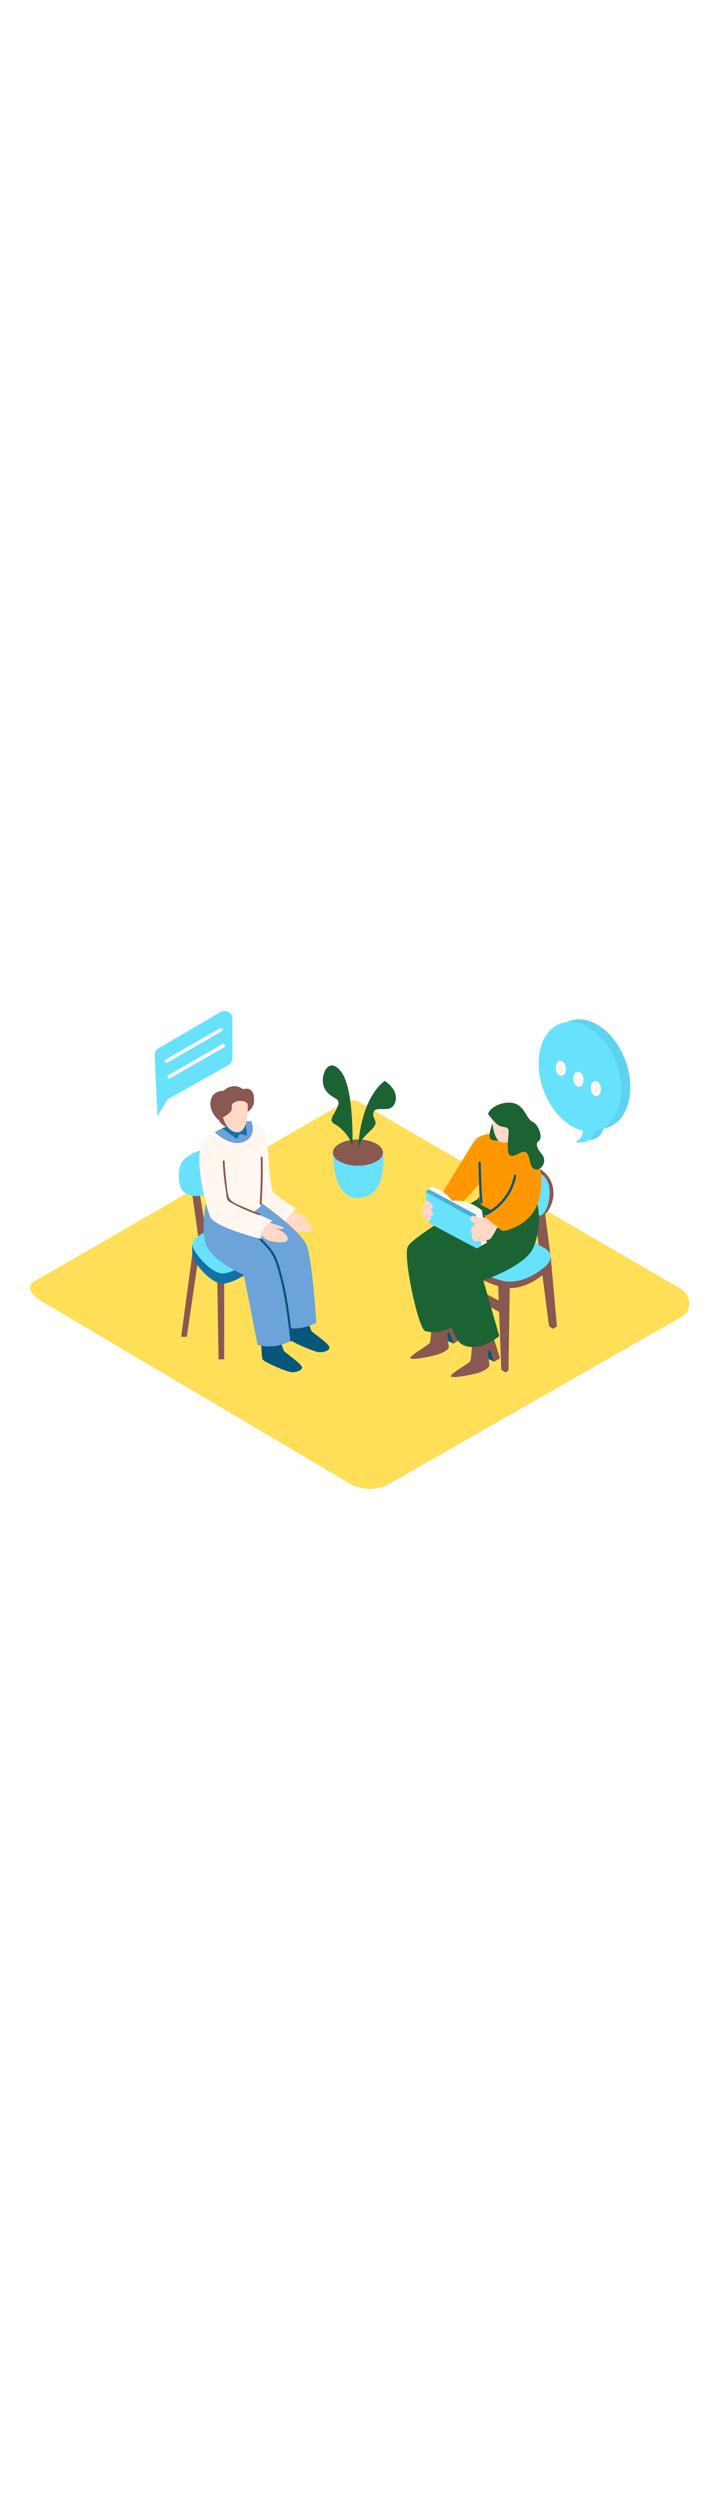 <svg version="1.1" id="Layer_1" xmlns="http://www.w3.org/2000/svg" xmlns:xlink="http://www.w3.org/1999/xlink" x="0px" y="0px" viewBox="0 0 500 500" style="width: 144px;" xml:space="preserve" data-imageid="conversation-100" imageName="Conversation" class="illustrations_image">
<style type="text/css">
	.st0_conversation-100{fill:#FFDF58;}
	.st1_conversation-100{fill:url(#SVGID_1_);}
	.st2_conversation-100{fill:#895851;}
	.st3_conversation-100{fill:#68E1FD;}
	.st4_conversation-100{fill:#06577A;}
	.st5_conversation-100{fill:#1B6333;}
	.st6_conversation-100{fill:#FF9800;}
	.st7_conversation-100{fill:none;}
	.st8_conversation-100{fill:#FFF7F0;}
	.st9_conversation-100{opacity:0.42;fill:#1371A5;enable-background:new    ;}
	.st10_conversation-100{fill:#FFD8C6;}
	.st11_conversation-100{fill:url(#SVGID_00000085952778604750797690000008166349189705032846_);}
	.st12_conversation-100{opacity:0.1;fill:#06577A;enable-background:new    ;}
	.st13_conversation-100{fill:url(#SVGID_00000148635228807163005960000001066513854750291390_);}
	.st14_conversation-100{fill:#1371A5;}
	.st15_conversation-100{fill:#6CA3D8;}
</style>
<path id="field_conversation-100" class="st0_conversation-100" d="M243.2,412.3L29.7,286.1c-6.8-3.8-12.6-10.1-6-14.2L238,148.4c3.2-2,8.1-3.3,11.4-1.4l224.2,130.1&#10;&#9;c6.8,3.9,8,15,1.2,18.9L271.4,412.1C262.7,417.2,252,417.2,243.2,412.3z"/>
<g id="person1_conversation-100">
	
		<linearGradient id="SVGID_1_-conversation-100" gradientUnits="userSpaceOnUse" x1="287.393" y1="170.765" x2="360.973" y2="216.595" gradientTransform="matrix(1 0 0 -1 0 502)">
		<stop offset="0" style="stop-color:#FFDF58"/>
		<stop offset="0.99" style="stop-color:#FF9800"/>
	</linearGradient>
	<path class="st1_conversation-100" d="M298.7,357.1c19.7-11.8,83.3-50.4,88-54.6l-1.1-4.2l-49.5-27.1l-77.1,44C268.2,322.8,288.8,350.4,298.7,357.1z&#10;&#9;&#9;"/>
	<polyline class="st2_conversation-100" points="314.1,267.9 348,285.8 349,294.1 313.1,273.9 &#9;"/>
	<path class="st2_conversation-100" d="M312.7,254.2l-14,50.4l2.6,1.5c0.7-0.4,1.3-0.7,1.9-1.2c0.8-0.6,18.1-53,18.1-53"/>
	<polyline class="st2_conversation-100" points="344.9,244.4 354.5,274.2 353.6,333.7 351.5,335.1 348.6,333.3 346.4,274.1 337.8,244.4 &#9;"/>
	<polyline class="st2_conversation-100" points="339.1,204.9 337.8,229 344.1,232.2 345.2,206.4 &#9;"/>
	<polyline class="st2_conversation-100" points="378.8,222.6 383,255.2 387.3,303.1 384.6,304.8 381.8,303 375.7,255.9 371.6,222.6 &#9;"/>
	<path class="st2_conversation-100" d="M374.5,226.7c1.8,0.5,5.6-2.3,6.8-4.1c6.3-9.8,4.5-23.2-6.8-29.4c-5-2.8-10.1-5.5-15.1-8.4&#10;&#9;&#9;c-4.4-2.5-9.1-4.7-13.4-7.4c-0.6-0.4-1.1-0.7-1.8-1c-2.2-0.8-5.1,0.4-6.4,2.2"/>
	<path class="st3_conversation-100 targetColor" d="M375,226.2c3-0.1,4.8-4.1,5.6-6.5c2.5-6.5,2.9-18.8-4.4-22.4c-0.3-0.1-0.5-0.4-0.5-0.7l-14.1-8.2l-10.9-6.3&#10;&#9;&#9;c-1.9-1.1-3.7-2.4-5.6-3.5s-3.8-2.4-5.9-1.1c-2.3,1.4-2.6,4-3,6.4c-0.9,5.6-0.7,11.4,0.9,16.9c1.1,3.7,4,6.2,7.3,8&#10;&#9;&#9;c3.4,2,6.8,4,10.2,5.9c6.3,3.6,12.5,7.2,18.8,10.9c0.3,0.2,0.6,0.3,1,0.4C374.5,226.2,374.7,226.2,375,226.2z" style="fill: rgb(104, 225, 253);"/>
	<path class="st2_conversation-100" d="M377,252.3l0.6,0.3c1.6,0.8,3,1.9,4.2,3.2c2.9,3.6,0.1,7.7-2.7,10.2c-7.7,6.8-19.3,12.4-29.6,9.9&#10;&#9;&#9;c-9-2.2-17.5-6.4-25.4-11.2c-6.5-3.9-14.6-8.6-16.3-16.7c-0.8-3.7,0.7-7.2,3.1-10c16.3-18.9,39.2-1.1,55.4,8.1L377,252.3z"/>
	<path class="st2_conversation-100" d="M382.7,253.1c0.1,0.1,0.9,5.3,0.3,6.9c-1.1,2.5-2.7,4.8-4.7,6.7c-1.9,1.5-0.8-9.1-0.8-9.1"/>
	<path class="st3_conversation-100 targetColor" d="M377,247.8l0.6,0.3c1.6,0.8,3,1.9,4.2,3.2c2.9,3.6,0.1,7.7-2.7,10.2c-7.7,6.8-19.3,12.4-29.6,9.9&#10;&#9;&#9;c-9-2.2-17.5-6.4-25.4-11.2c-6.5-3.9-14.6-8.6-16.3-16.7c-0.8-3.7,0.7-7.2,3.1-10c16.3-18.9,39.2-1.2,55.4,8.1L377,247.8z" style="fill: rgb(104, 225, 253);"/>
	<path class="st4_conversation-100" d="M343.6,327.6l-6.2-2.9c0,0-0.6-5.4,1.5-6.5S343.6,327.6,343.6,327.6z"/>
	<path class="st2_conversation-100" d="M328.4,312.7c0,0-0.6,13.2-1.4,14.6s-12.5,7.8-13.4,10.1s13.1-0.5,17.7-1.7s8.8-3.7,9-5.4s-2-10.6-0.2-10.4&#10;&#9;&#9;s3.6,7.8,3.6,7.8l4-2.5l-9.7-30.7"/>
	<path class="st4_conversation-100" d="M315.5,315.1l-6.2-2.9c0,0-0.6-5.4,1.5-6.5S315.5,315.1,315.5,315.1z"/>
	<path class="st2_conversation-100" d="M300.2,300.1c0,0-0.5,13.2-1.4,14.6s-12.5,7.8-13.4,10.1s13.1-0.5,17.7-1.8s8.9-3.7,9-5.4s-1.9-10.6-0.2-10.4&#10;&#9;&#9;s3.6,7.8,3.6,7.8l4-2.5l-9.7-30.7"/>
	<path class="st5_conversation-100" d="M343.5,200c2.2,2,7.9,30.7,4.8,44.6S311.9,265,311.9,265l8.7,35c0,0-12.6,10-25,6.3&#10;&#9;&#9;c-4.5-1.3-15.7-51.6-11.9-58.8s48.1-32.5,48.1-32.5"/>
	<path class="st5_conversation-100" d="M370.2,209.9c2.2,2,8.8,18,0.9,38.1c-5.2,13.2-35,23.1-35,23.1l11.1,38.7c0,0-13.1,11.4-25,6.3&#10;&#9;&#9;s-16.2-52.9-12.5-60.1s42.2-32.8,42.2-32.8"/>
	<path class="st6_conversation-100" d="M358.7,171.4c0,0,22.4,8.7,16.9,40.3c-3.9,22.2-25.8,25.2-25.8,25.2s-14.6-8.7-13-11.8l19.3-10.6l-22.4-10.7&#10;&#9;&#9;l-15.6,17.1l-11.6-8.6c0,0,15.9-26.2,22.8-37.1S358.7,171.4,358.7,171.4z"/>
	<line class="st7_conversation-100" x1="295.9" y1="209.6" x2="297.9" y2="207.6"/>
	<path class="st8_conversation-100" d="M331.2,225.6l3.8-3.2c0,0-8.9-7.8-20.8-6.5c-3.2-4.8-8-8.2-13.6-9.9l-4.8,3.6"/>
	<polyline class="st8_conversation-100" points="335.1,222.3 338.6,244.9 331.8,248.9 325.8,228.3 &#9;"/>
	<path class="st3_conversation-100 targetColor" d="M331.2,225.6l3.7,21.4l-3.2,2c0,0-33.7-17.6-33.3-17.9s-2.5-21.4-2.5-21.4" style="fill: rgb(104, 225, 253);"/>
	<polygon class="st3_conversation-100 targetColor" points="298.3,207.9 331.2,225.6 328.2,227.4 295.9,209.6 &#9;" style="fill: rgb(104, 225, 253);"/>
	<polygon class="st9_conversation-100" points="298.3,207.9 331.2,225.6 328.2,227.4 295.9,209.6 &#9;"/>
	<path class="st10_conversation-100" d="M327.1,228.6c-0.3-0.9,0.3-1.9,1.2-2.2c0.3-0.1,0.6-0.1,0.9,0c2.6,0.9,5.3,1.3,8,1.1c0.3,0,0.6,0,0.8,0.2h0.1&#10;&#9;&#9;c2.6,2.5,5.5,4.7,8.5,6.5c-0.3,0.1-0.6,0.3-0.9,0.4c-1.2,2.4-2.5,4.7-4,6.9c-0.7,1-1.9,1.6-3.1,1.6c-0.4,0.3-0.8,0.6-1.2,0.9&#10;&#9;&#9;c-1.3,0.8-2.9,0.6-4.1-0.3c-0.4,0.3-0.9,0.4-1.4,0.3c-0.6,0.3-1.4,0.3-2-0.1c-1.6-1.2-2.5-3-1.4-4.8c-1.3-1.2-1.2-3.3-0.2-4.7&#10;&#9;&#9;c0.7-1.1,1.6-2,2.6-2.8C329.1,231.5,327.7,230.3,327.1,228.6z"/>
	<path class="st10_conversation-100" d="M295,221.9c-0.2-0.3-0.4-0.6-0.6-0.9c-0.5-0.8-0.3-1.8,0.5-2.3c0.1-0.1,0.2-0.1,0.2-0.1&#10;&#9;&#9;c0.1-0.1,0.2-0.2,0.2-0.2c-0.4-0.8-0.2-1.8,0.6-2.3c0.5-0.3,1.1-0.3,1.7-0.1c0.2,0,0.3,0.1,0.5,0.2c1.3,0.8,2.3,1.9,2.8,3.3&#10;&#9;&#9;c0.2,0.8-0.1,1.6-0.8,2c-0.2,0.1-0.4,0.2-0.6,0.2l0,0c0.6,0.8,1.2,1.7,1.6,2.6c0.5,1.2-0.8,2.3-1.9,2.3c0.1,0.1,0.2,0.2,0.3,0.4&#10;&#9;&#9;c1,1.2-0.6,3-1.9,2.6c-1-0.3-1.8-1-2.2-1.9c-0.6-1-1.2-2.1-1.7-3.1c-0.4-0.9-0.1-2,0.8-2.5C294.6,221.9,294.8,221.9,295,221.9z"/>
	<path class="st6_conversation-100" d="M332.9,195.9c0,0-0.1,20,1.1,22.1s22.5,10.6,22.5,10.6l12.7-16.8L332.9,195.9z"/>
	<path class="st5_conversation-100" d="M342.8,161.4c0,0-3.5,8.2-2,11.1s9.3,0.7,9.3,0.7"/>
	<path class="st10_conversation-100" d="M342.1,157.3c0,0,0.1,16.5,6.9,18.1s10.2-6.8,10.2-6.8s1.1-11.1-1.1-13.4S345.5,152.6,342.1,157.3z"/>
	<path class="st5_conversation-100" d="M339.4,155.6c0,0,4.7,6.3,7.4,7.9s5.8,0.6,6.7,2.8s-2.1,15.5,1.1,17.9s9-4.9,11.8-1.4s1.5,9.9,5.6,11.2&#10;&#9;&#9;s9-5.2,4.9-10.3s-4.5-7.6-2.3-9.3c3.4-2.6-0.4-11.8-4.4-13.5s-5.3-10.7-12.5-12.7S340.9,150.4,339.4,155.6z"/>
	<path class="st4_conversation-100" d="M334.3,189.5c0.2,9.2,0.6,18.4,1.2,27.6c0.1,1-1.6,1.1-1.6,0c-0.6-9.2-1-18.4-1.2-27.6c0-0.4,0.4-0.8,0.8-0.8&#10;&#9;&#9;C333.9,188.7,334.3,189,334.3,189.5z"/>
	<path class="st4_conversation-100" d="M337.1,224.6c10.5-5.1,18.1-14.8,20.3-26.3c0.2-1,1.8-0.6,1.6,0.4c-2.3,11.9-10.1,22-21,27.4&#10;&#9;&#9;C337,226.4,336.2,225,337.1,224.6z"/>
</g>
<g id="plant_conversation-100">
	
		<linearGradient id="SVGID_00000162338518070029185410000011771212585445496502_-conversation-100" gradientUnits="userSpaceOnUse" x1="221.084" y1="281.403" x2="249.744" y2="299.264" gradientTransform="matrix(1 0 0 -1 0 502)">
		<stop offset="0" style="stop-color:#FFDF58"/>
		<stop offset="0.99" style="stop-color:#FF9800"/>
	</linearGradient>
	<path style="fill:url(#SVGID_00000162338518070029185410000011771212585445496502_);" d="M225.5,230.7c7.7-4.6,32.5-19.6,34.3-21.3&#10;&#9;&#9;l-0.4-1.6l-19.3-10.6l-30,17.1C213.6,217.3,221.6,228,225.5,230.7z"/>
	<path class="st3_conversation-100 targetColor" d="M266.3,182.4c0,0,3.3,25.5-11.6,30.5s-22.9-7.9-23.1-30.5" style="fill: rgb(104, 225, 253);"/>
	<ellipse class="st2_conversation-100" cx="248.9" cy="182.4" rx="17.4" ry="9.1"/>
	<path class="st5_conversation-100" d="M248.9,182.4c0,0,0-35.4,18.6-49.8c0,0,9.9,5.8,7.4,14.6s-13.2,2.2-15,6.9s3.7,6-0.1,10.7&#10;&#9;&#9;S248.9,173.3,248.9,182.4z"/>
	<path class="st5_conversation-100" d="M245.1,179.4c0,0,1.5-41-7.9-53.2s-15.6,4.6-11.3,12s11.6,5.6,9,12s-7.2,9.8-2,12.5S245.5,174.2,245.1,179.4z"/>
</g>
<g id="conversation1_conversation-100">
	<path class="st3_conversation-100 targetColor" d="M158.8,121.7c1.7-0.9,2.8-2.7,2.8-4.7V89.4c0-3-2.4-5.4-5.4-5.4c-0.9,0-1.9,0.3-2.7,0.7l-43.2,25.2&#10;&#9;&#9;c-1.7,1-2.7,2.8-2.7,4.8l1.5,34.9L158.8,121.7z" style="fill: rgb(104, 225, 253);"/>
	<polyline class="st3_conversation-100 targetColor" points="109.3,149.6 109.3,157.2 119.6,140.7 &#9;" style="fill: rgb(104, 225, 253);"/>
	<path class="st8_conversation-100" d="M116.5,119.8l37.8-21.7c0.6-0.4,0.7-1.2,0.3-1.7c-0.4-0.5-1-0.6-1.5-0.4l-37.8,21.7c-0.6,0.3-0.8,1.1-0.5,1.7&#10;&#9;&#9;C115.1,120,115.9,120.2,116.5,119.8z"/>
	<path class="st8_conversation-100" d="M118.3,130.8l37.8-21.7c0.6-0.4,0.7-1.2,0.3-1.7c-0.4-0.5-1-0.7-1.6-0.4l-37.8,21.7c-0.6,0.3-0.8,1.1-0.5,1.7&#10;&#9;&#9;C117,131,117.8,131.2,118.3,130.8L118.3,130.8z"/>
</g>
<g id="conversation2_conversation-100">
	<path class="st3_conversation-100 targetColor" d="M396.2,91c14-5.1,31.4,7.3,38.8,27.7s2.1,41-11.9,46.1c-1.1,0.4-2.3,0.7-3.4,0.9c-3,10.4-13.1,7.5-13.1,7.5&#10;&#9;&#9;c4-2.4,5.1-5.3,5.1-7.8c-11-2.5-21.9-13.2-27.3-28.2C376.9,116.7,382.2,96.1,396.2,91z" style="fill: rgb(104, 225, 253);"/>
	<path class="st12_conversation-100" d="M396.2,91c14-5.1,31.4,7.3,38.8,27.7s2.1,41-11.9,46.1c-1.1,0.4-2.3,0.7-3.4,0.9c-3,10.4-13.1,7.5-13.1,7.5&#10;&#9;&#9;c4-2.4,5.1-5.3,5.1-7.8c-11-2.5-21.9-13.2-27.3-28.2C376.9,116.7,382.2,96.1,396.2,91z"/>
	
		<ellipse transform="matrix(0.939 -0.343 0.343 0.939 -20.041 146.168)" class="st3_conversation-100 targetColor" cx="403.4" cy="129.8" rx="27" ry="39.3" style="fill: rgb(104, 225, 253);"/>
	<path class="st3_conversation-100 targetColor" d="M403.5,161.6c0,0,5.9,8-3.2,13.5c0,0,13.7,3.8,13.9-13.5" style="fill: rgb(104, 225, 253);"/>
	<ellipse transform="matrix(0.992 -0.13 0.13 0.992 -12.795 51.8)" class="st8_conversation-100" cx="389.8" cy="123.8" rx="3.5" ry="5.3"/>
	
		<ellipse transform="matrix(0.992 -0.127 0.127 0.992 -13.435 52.172)" class="st8_conversation-100" cx="402.2" cy="131.4" rx="3.5" ry="5.3"/>
	
		<ellipse transform="matrix(0.992 -0.127 0.127 0.992 -14.164 53.759)" class="st8_conversation-100" cx="414.3" cy="137.9" rx="3.5" ry="5.3"/>
</g>
<g id="person1-2_conversation-100">
	
		<linearGradient id="SVGID_00000107586698981836812460000000607520859537488799_-conversation-100" gradientUnits="userSpaceOnUse" x1="120.23" y1="160.36" x2="195.6" y2="207.3" gradientTransform="matrix(1 0 0 -1 0 502)">
		<stop offset="0" style="stop-color:#FFDF58"/>
		<stop offset="0.99" style="stop-color:#FF9800"/>
	</linearGradient>
	<path style="fill:url(#SVGID_00000107586698981836812460000000607520859537488799_);" d="M158.1,362.1&#10;&#9;&#9;c19.7-11.8,63.6-38.6,68.3-42.8l-1.1-4.2l-65.7-42.6l-71.9,47.2C97,327.4,148.2,355.3,158.1,362.1z"/>
	<path class="st10_conversation-100" d="M199.3,222.8c0,0,15,3.6,14.6,5s-5.4,0-5.4,0s10.1,4.2,8,8.4c-1.3,2.7-10.9,0.9-13.5,0s-9.7-7.8-9.7-7.8&#10;&#9;&#9;L199.3,222.8z"/>
	<path class="st8_conversation-100" d="M181.4,164.1c0,0,4.2,3,5.1,17.9s1.9,24.3,3,26.9s16.3,12.4,16.3,12.4l-7.5,8.8l-22.9-13.9"/>
	<polyline class="st2_conversation-100" points="155.9,273.4 155.9,326 152,326 151.1,272.1 &#9;"/>
	<polyline class="st2_conversation-100" points="133.7,253.2 126,310.3 129.9,310.3 138,255.4 &#9;"/>
	<path class="st4_conversation-100" d="M212.2,293.2c0,0,3.6,11.9,4.4,13.1s12.7,9,12.5,11.5s-4.7,3.4-7.5,3.2s-18.9-6.9-19.9-8.9s-1-18.9-1-18.9&#10;&#9;&#9;L212.2,293.2z"/>
	<path class="st4_conversation-100" d="M193.1,307.1c0,0,3.6,11.9,4.4,13.1s12.7,9.1,12.5,11.5s-4.7,3.4-7.5,3.2s-18.9-6.9-19.9-8.9s-1-18.9-1-18.9&#10;&#9;&#9;H193.1z"/>
	<path class="st2_conversation-100" d="M131.6,199c1,2.9,6.9,46.7,6.9,46.7l5.9-2l-7.6-45"/>
	<polyline class="st14_conversation-100" points="133.7,253.2 133.6,246.2 139.9,248.3 138,255.4 &#9;"/>
	<path class="st14_conversation-100" d="M147.9,242.3c0,0-15.7,6-14.1,11.9s14.1,20.4,22.1,19.2s17.8-8.2,17.8-8.2"/>
	<path class="st3_conversation-100 targetColor" d="M147.9,235.1c0,0-15.7,6-14.1,12s14.1,20.4,22.1,19.2s17.8-8.2,17.8-8.2" style="fill: rgb(104, 225, 253);"/>
	<path class="st3_conversation-100 targetColor" d="M141.6,180.1c0,0-15.1,3.8-16.6,12.5s-2,24.8,19.5,18.6s11.4-22.4,11.4-22.4" style="fill: rgb(104, 225, 253);"/>
	<path class="st15_conversation-100" d="M178.3,214.9c0,0,31,21.3,35,32.1c4,10.8,6.7,53.5,6.7,53.5s-10.9,6.7-23.5,2.8l-9.5-48.4&#10;&#9;&#9;c0,0-22.5-9.6-26.5-21.7s1.4-34.5,1.4-34.5"/>
	<path class="st15_conversation-100" d="M161,227.3c0,0,31,21.3,35,32.1c4,10.8,6.6,53.6,6.6,53.6s-10.9,6.7-23.5,2.8l-9.5-48.4&#10;&#9;&#9;c0,0-22.5-9.6-26.5-21.7s1.4-34.5,1.4-34.5"/>
	<path class="st8_conversation-100" d="M148.6,227.8c-5.3-12.9-10.1-50.2-6.9-54.3c3.7-4.8,25.1-12.7,25.1-12.7c5.1-1.4,10.6-0.1,14.5,3.3&#10;&#9;&#9;c5.2,4.4,1.5,38.5,0,55.6C172.3,228.1,161.6,230.1,148.6,227.8z"/>
	<path class="st4_conversation-100" d="M170.9,231.6c5.6,5.6,11.6,10.9,16.8,16.9c4.5,5.2,6.3,11.7,8,18.2c4.1,15.1,5.9,30.7,7.7,46.2&#10;&#9;&#9;c0.1,0.9-1.4,0.9-1.5,0c-1.7-14.9-3.5-29.9-7.3-44.5c-1.9-7.1-3.7-14.2-8.8-19.8s-10.6-10.7-15.9-16c-0.3-0.3-0.2-0.8,0.1-1&#10;&#9;&#9;C170.2,231.3,170.6,231.3,170.9,231.6z"/>
	<path class="st10_conversation-100" d="M182.7,229.9c0,0,15,3.6,14.5,5s-5.4,0-5.4,0s10.1,4.2,8,8.4c-1.3,2.7-10.9,0.9-13.5,0s-9.7-7.8-9.7-7.8&#10;&#9;&#9;L182.7,229.9z"/>
	<path class="st8_conversation-100" d="M155.9,188.8c0,0,3.2,23.4,5.7,26.6s28,14.4,28,14.4s-8.3,3.7-8.1,12.6c0,0-32.1-8-35.3-15.4&#10;&#9;&#9;s-12.5-44.5-4.3-53.5S155.9,188.8,155.9,188.8z"/>
	<path class="st15_conversation-100" d="M174.8,160.7c0,0,4.4,10.3-5.2,14.2s-20.2-6.6-20.2-6.6S163.7,159.3,174.8,160.7z"/>
	<path class="st14_conversation-100" d="M158.2,164l-3.7,1.5l10.2,7.5l1.9-3.5l5.3,1c0,0-1.1-9.2-1.3-9.4S158.2,164,158.2,164z"/>
	<path class="st2_conversation-100" d="M146.6,145.9c1.1-4.7,4.9-6.4,9.1-6.5c0.8-0.9,1.7-1.6,2.8-2.1c3.2-1.5,7.7-1.4,10.4,1.1&#10;&#9;&#9;c1.1-0.4,2.2-0.5,3.4-0.3c3.4,0.6,4.4,3.8,4.3,6.8c0,0.1,0,0.2,0,0.4c0.8,5.1-3.7,8.3-3.7,8.3L158.6,165c-1.9-0.6-3.7-1.6-5.1-3.1&#10;&#9;&#9;c-0.5-0.6-0.9-1.2-1.1-1.9c-0.1-0.1-0.3-0.2-0.4-0.3C148.1,156.5,145.4,151.1,146.6,145.9z"/>
	<path class="st10_conversation-100" d="M172.3,149.6c0,1.8,0.6,18.5-7,18.7S155,157.9,155,157.9s6.2-3.2,6.2-5.8s-0.5-3.6,2.6-5&#10;&#9;&#9;S172.4,146.6,172.3,149.6z"/>
	<path class="st2_conversation-100" d="M181.3,185.9c0.3,10.7,0,21.3-0.7,32c-0.1,0.8,1.2,0.8,1.3,0c0.7-10.7,1-21.3,0.7-32c0-0.4-0.3-0.6-0.6-0.6&#10;&#9;&#9;C181.6,185.2,181.3,185.5,181.3,185.9z"/>
	<path class="st2_conversation-100" d="M180.6,224.7c-4-1.4-8-3-11.9-4.8c-3.1-1.4-8.5-3.2-9.6-6.6c-1.3-3.9-1.4-8.6-1.9-12.6s-0.8-8.1-1-12.2&#10;&#9;&#9;c0-0.8-1.3-0.8-1.3,0c0.2,4.9,0.7,9.8,1.3,14.7c0.3,2.1,0.6,4.2,0.9,6.2c0.3,1.7,0.3,4.3,1.1,5.8c0.7,1.2,1.9,1.7,3,2.3&#10;&#9;&#9;c2.1,1.1,4.1,2.2,6.3,3.2c4.1,2,8.4,3.7,12.7,5.2C181,226.2,181.4,225,180.6,224.7z"/>
</g>
</svg>